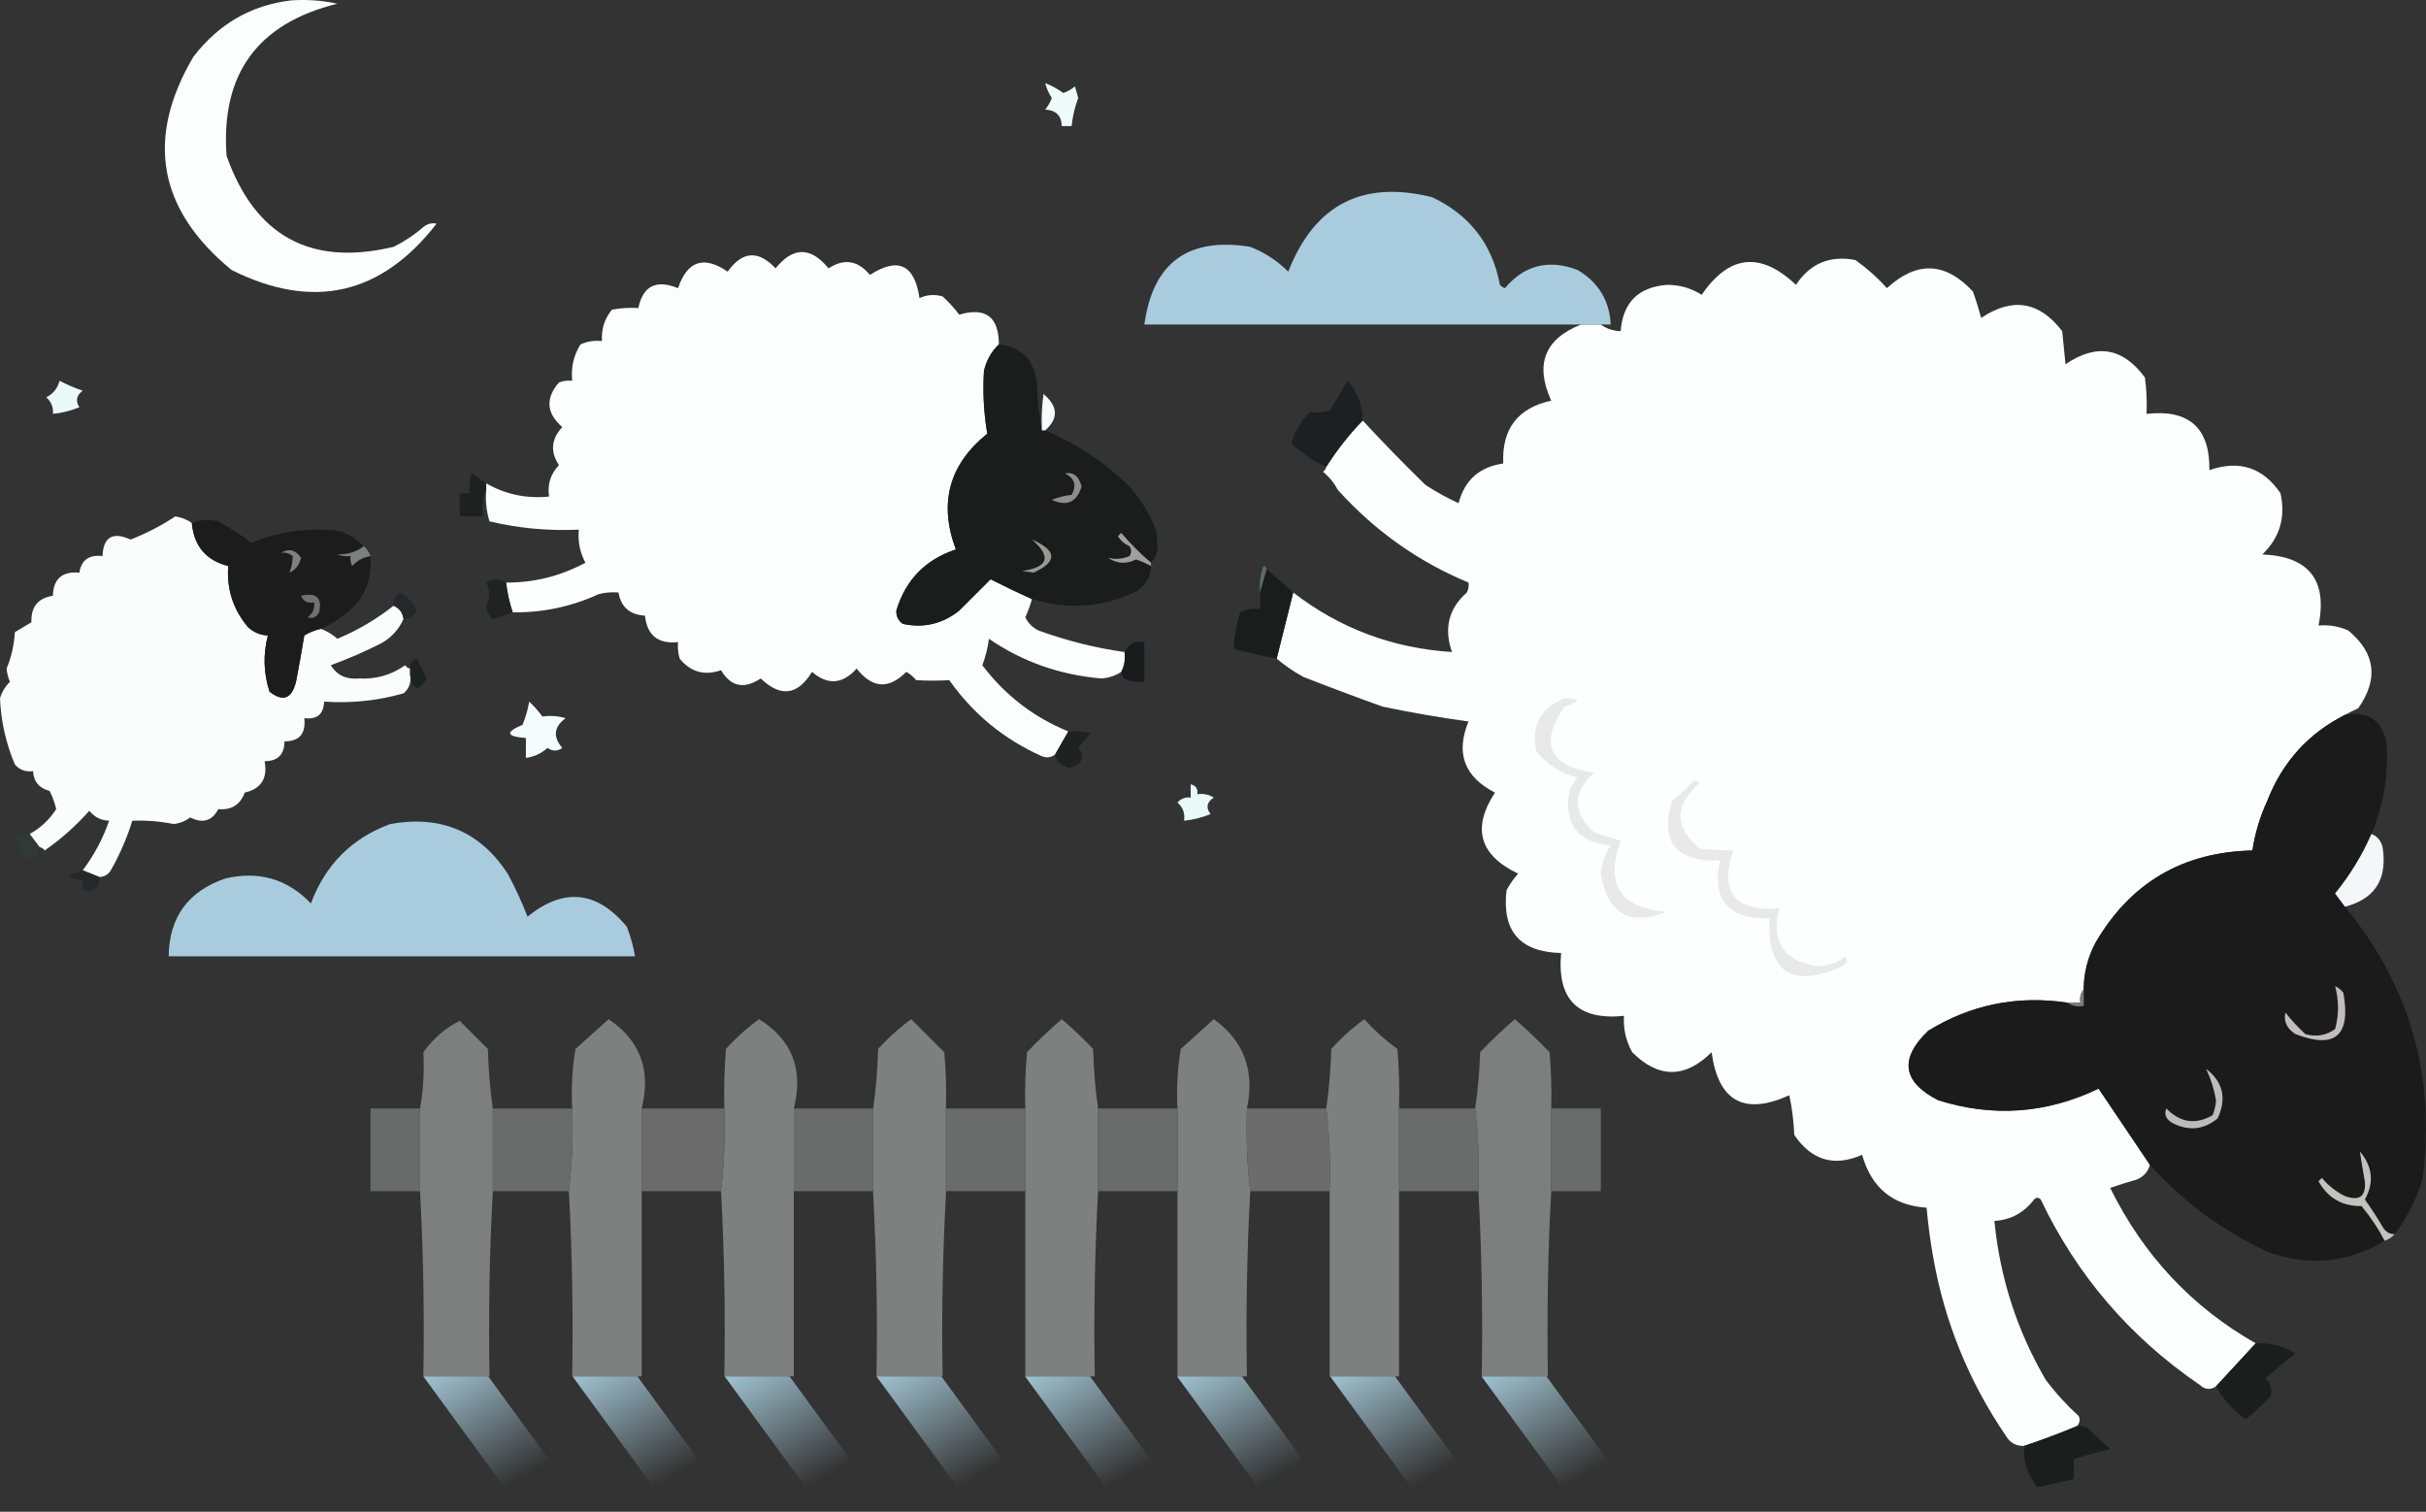<?xml version="1.0" encoding="UTF-8"?>
<svg id="Layer_2" data-name="Layer 2" xmlns="http://www.w3.org/2000/svg" xmlns:xlink="http://www.w3.org/1999/xlink" viewBox="0 0 733.49 457.03">
  <rect x="0" y="0" width="733.49" height="457.03" fill="#333333" stroke="none"/>
  <defs>
    <style>
      .cls-1 {
        fill: url(#linear-gradient);
      }

      .cls-1, .cls-2, .cls-3, .cls-4, .cls-5, .cls-6, .cls-7, .cls-8, .cls-9, .cls-10, .cls-11, .cls-12, .cls-13, .cls-14, .cls-15, .cls-16, .cls-17, .cls-18, .cls-19, .cls-20, .cls-21, .cls-22, .cls-23, .cls-24, .cls-25, .cls-26, .cls-27, .cls-28, .cls-29, .cls-30, .cls-31, .cls-32, .cls-33, .cls-34, .cls-35, .cls-36, .cls-37, .cls-38, .cls-39, .cls-40, .cls-41, .cls-42, .cls-43, .cls-44, .cls-45, .cls-46, .cls-47, .cls-48, .cls-49, .cls-50, .cls-51, .cls-52, .cls-53, .cls-54 {
        fill-rule: evenodd;
        stroke-width: 0px;
      }

      .cls-2 {
        fill: url(#linear-gradient-8);
      }

      .cls-3 {
        fill: url(#linear-gradient-3);
      }

      .cls-4 {
        fill: url(#linear-gradient-2);
      }

      .cls-5 {
        fill: url(#linear-gradient-4);
      }

      .cls-6 {
        fill: url(#linear-gradient-5);
      }

      .cls-7 {
        fill: url(#linear-gradient-7);
      }

      .cls-8 {
        fill: url(#linear-gradient-6);
      }

      .cls-9 {
        fill: #6a6c6c;
      }

      .cls-10 {
        fill: #6a6b6b;
      }

      .cls-11 {
        fill: #696b6b;
      }

      .cls-12 {
        fill: #1d2222;
      }

      .cls-13 {
        fill: #1d1f20;
      }

      .cls-14 {
        fill: #1c1e1e;
      }

      .cls-15 {
        fill: #1c1c1c;
      }

      .cls-16 {
        fill: #1d2221;
      }

      .cls-17 {
        fill: #191c1c;
      }

      .cls-18 {
        fill: #242828;
      }

      .cls-19 {
        fill: #242a29;
      }

      .cls-20 {
        fill: #1f2221;
      }

      .cls-21 {
        fill: #202322;
      }

      .cls-22 {
        fill: #82807f;
      }

      .cls-23 {
        fill: #576c6b;
      }

      .cls-24 {
        fill: #1b1c1c;
      }

      .cls-25 {
        fill: #1b1d1d;
      }

      .cls-26 {
        fill: #1a1b1a;
      }

      .cls-27 {
        fill: #727171;
      }

      .cls-28 {
        fill: #a8ccdd;
      }

      .cls-29 {
        fill: #bcbbbb;
      }

      .cls-30 {
        fill: #bfbdbd;
      }

      .cls-31 {
        fill: #fbfdfd;
      }

      .cls-32 {
        fill: #e9faf9;
      }

      .cls-33 {
        fill: #e9e9e9;
      }

      .cls-34 {
        fill: #fcfdfd;
      }

      .cls-35 {
        fill: #fafefd;
      }

      .cls-36 {
        fill: #f2fdfc;
      }

      .cls-37 {
        fill: #edfcfb;
      }

      .cls-38 {
        fill: #fdfefe;
      }

      .cls-39 {
        fill: #7d7e7e;
      }

      .cls-40 {
        fill: #7d807f;
      }

      .cls-41 {
        fill: #6b6c6b;
      }

      .cls-42 {
        fill: #7d7f7f;
      }

      .cls-43 {
        fill: #6b6b6b;
      }

      .cls-44 {
        fill: #999897;
      }

      .cls-45 {
        fill: #7e8080;
      }

      .cls-46 {
        fill: #7e7f7f;
      }

      .cls-47 {
        fill: #7f7c7d;
      }

      .cls-48 {
        fill: #c2c2c0;
      }

      .cls-49 {
        fill: #a09e9f;
      }

      .cls-50 {
        fill: #ebfaf9;
      }

      .cls-51 {
        fill: #303936;
      }

      .cls-52 {
        fill: #8e8c8c;
      }

      .cls-53 {
        fill: #f3f7f7;
      }

      .cls-54 {
        fill: #f6fdfc;
      }
    </style>
    <linearGradient id="linear-gradient" x1="167.8" y1="462.63" x2="137.71" y2="410.51" gradientUnits="userSpaceOnUse">
      <stop offset=".31" stop-color="#a0c3d2" stop-opacity="0"/>
      <stop offset="1" stop-color="#a0c3d2"/>
    </linearGradient>
    <linearGradient id="linear-gradient-2" x1="212.91" y1="462.63" x2="182.82" y2="410.51" xlink:href="#linear-gradient"/>
    <linearGradient id="linear-gradient-3" x1="258.91" y1="462.63" x2="228.82" y2="410.51" xlink:href="#linear-gradient"/>
    <linearGradient id="linear-gradient-4" x1="304.81" x2="274.72" xlink:href="#linear-gradient"/>
    <linearGradient id="linear-gradient-5" x1="349.74" x2="319.65" xlink:href="#linear-gradient"/>
    <linearGradient id="linear-gradient-6" x1="395.68" x2="365.59" xlink:href="#linear-gradient"/>
    <linearGradient id="linear-gradient-7" x1="441.97" y1="462.63" x2="411.88" y2="410.51" xlink:href="#linear-gradient"/>
    <linearGradient id="linear-gradient-8" x1="487.75" y1="462.63" x2="457.66" y2="410.51" xlink:href="#linear-gradient"/>
  </defs>
  <g id="Layer_1-2" data-name="Layer 1">
    <g>
      <path class="cls-51" d="M9,252.12c1.01,1.37,2.01,2.7,3,4-.83,4.01-2.66,4.68-5.5,2-.35-1.72-.85-3.39-1.5-5,1.19-.93,2.52-1.26,4-1Z"/>
      <g>
        <path class="cls-35" d="M88,.12c4.71-.33,9.38,0,14,1-24.13,5.93-35.29,21.26-33.5,46,8.63,24.31,25.47,33.48,50.5,27.5,3.27-1.61,6.27-3.61,9-6,1.26-.98,2.59-1.32,4-1-16.78,21.59-37.45,26.26-62,14-22.25-18.31-26.08-39.81-11.5-64.5C66.11,7.23,75.94,1.56,88,.12Z"/>
        <path class="cls-37" d="M316,25.12c1.94.76,3.77,1.76,5.5,3,1.29-.45,2.45-1.12,3.5-2,.33,1.17.67,2.33,1,3.5-1.05,2.77-1.71,5.6-2,8.5h-3c-.05-3.14-1.71-4.8-5-5,.88-1.05,1.55-2.21,2-3.5-.91-1.41-1.58-2.91-2-4.5Z"/>
        <path class="cls-28" d="M484,98.12h-138c2.54-18.69,13.21-26.53,32-23.5,4.37,1.71,8.21,4.21,11.5,7.5,7.92-20.25,22.41-27.75,43.5-22.5,11.35,5.35,18.18,14.18,20.5,26.5.41.46.91.79,1.5,1,5.91-6.99,13.24-8.82,22-5.5,6.29,3.75,9.62,9.25,10,16.5h-3Z"/>
        <path class="cls-34" d="M302,104.12c-2.25,2.15-3.75,4.82-4.5,8-.39,6.41-.06,12.74,1,19-11.58,9.33-14.74,21-9.5,35-9.2,3.03-15.2,9.2-18,18.5-.06,1.71.61,3.04,2,4,6.28,1.34,11.94,0,17-4l9.5-9.5c4.12,2.1,8.29,4.1,12.5,6-.51,1.87-1.18,3.7-2,5.5.84,1.77,2.17,3.1,4,4,8.65,3.13,17.32,5.3,26,6.5.3,2.23-.04,4.23-1,6-1.71,1.16-3.71,1.82-6,2-12.59-1.08-23.92-5.08-34-12-.35,2.74-1.02,5.4-2,8,6.91,9.1,15.58,15.77,26,20-1.31,2.32-2.64,4.65-4,7-1.24.91-2.57,1.08-4,.5-11.42-5.08-20.75-12.75-28-23-3.31.21-6.64.21-10,0-.85-1.02-1.85-1.86-3-2.5-5.28,5.35-10.28,5.02-15-1-4.25,4.76-8.75,5.09-13.5,1-4.32,7.1-9.48,7.76-15.5,2-5.03,3.33-9.03,2.5-12-2.5-5.01,1.73-9.18.57-12.5-3.5-.49-1.63-.66-3.3-.5-5-6.02.64-9.35-2.02-10-8-4.6-.27-7.26-2.6-8-7-2.03-.16-4.03,0-6,.5-8.2,3.78-16.87,5.62-26,5.5-.96-2.93-1.63-5.93-2-9,8.43.06,16.43-1.94,24-6-1.68-3.11-2.35-6.45-2-10-9.14.43-18.14-.4-27-2.5-.95-3.06-1.28-6.22-1-9.5v-2c5.86,3.36,12.19,4.69,19,4-.53-3.71.47-6.88,3-9.5-2.69-4.06-2.35-7.9,1-11.5-4.82-4.2-5.15-8.7-1-13.5,1.29-.49,2.63-.66,4-.5-.41-4,.42-7.67,2.5-11,2.04-.92,4.21-1.26,6.5-1-.23-3.59.77-6.75,3-9.5,2.65-.5,5.31-.66,8-.5,1.4-6.7,5.4-8.7,12-6,2.79-8.26,7.79-9.93,15-5,4.43-6.23,9.26-6.56,14.5-1,5.29-6.57,10.62-6.57,16,0,4.74-3.07,8.91-2.4,12.5,2,8.52-5.5,13.52-3.17,15,7,2.27-1.04,4.6-1.21,7-.5,1.85,1.68,3.52,3.52,5,5.5,7.99-2.34,11.99.66,12,9Z"/>
        <path class="cls-38" d="M709,216.12c-11.1,5.61-18.93,14.27-23.5,26-2.21,4.8-3.71,9.8-4.5,15-21.11.47-36.94,9.8-47.5,28-2.3,4.4-3.47,9.06-3.5,14-.93,1.07-1.27,2.4-1,4h-4c-15.12-2.25-29.12.59-42,8.5-8.82,8.45-7.82,15.45,3,21,16.58,5.21,32.74,4.05,48.5-3.5,5.17,7.67,10.33,15.33,15.5,23-.53,2.12-1.86,3.62-4,4.5-2.69.77-5.36,1.6-8,2.5,10.03,20.35,24.7,36.02,44,47-4,4.33-8,8.67-12,13-1.69,1.19-3.36,1.02-5-.5-21.07-14.4-37.07-33.06-48-56-.67-.67-1.33-.67-2,0-3.03,4.01-7.03,6.18-12,6.5,1.66,17.14,6.83,33.14,15.5,48,3.02,4.02,6.35,7.68,10,11,.47,1.08.3,2.08-.5,3-5.22,2.19-10.56,4.19-16,6-2.4.11-4.24-.89-5.5-3-11.22-16.44-18.55-34.44-22-54-.89-4.97-1.55-9.97-2-15-10.18-.67-16.68-6-19.5-16-8.42,3.72-15.26,1.72-20.5-6-.17-4.04-.67-8.04-1.5-12-13.65,6.18-21.48,1.85-23.5-13-8.03,7.94-16.03,7.94-24,0-1.9-3.42-2.74-7.09-2.5-11-13.95,1.39-20.28-4.95-19-19-12.45-.29-17.95-6.62-16.5-19,.97-1.8,2.14-3.47,3.5-5-11.7-5.58-14.04-13.75-7-24.5-9.29-4.76-11.95-11.93-8-21.5-8.71-1.19-17.38-2.69-26-4.5-8.01-2.87-16.01-5.87-24-9-2.91-1.61-5.57-3.44-8-5.5,1.66-6.64,3.32-13.31,5-20,14.05,10.86,30.05,16.86,48,18-2.5-7.15-1-13.15,4.5-18,.48-.95.65-1.95.5-3-15.15-6.28-28.32-15.62-39.5-28-1.12-2.12-2.62-3.96-4.5-5.5.56-.38.89-.88,1-1.5,3.19-5.04,6.85-9.71,11-14,6.03,6.53,12.36,13.03,19,19.5,3.27,2.13,6.6,3.97,10,5.5,1.81-6.97,6.31-10.97,13.5-12-.46-10.44,4.38-16.77,14.5-19-4.99-10.99-1.99-18.66,9-23h6c1.71,1.24,3.71,1.9,6,2,.66-8.66,5.33-13.33,14-14,3.79-.02,7.29.98,10.5,3,8.3-12.13,17.8-13.13,28.5-3,4.28-6.49,10.28-8.99,18-7.5,3.48,2.49,6.65,5.32,9.5,8.5,9.01-8.29,17.68-7.96,26,1,.94,2.62,1.77,5.29,2.5,8,9.45-6.34,17.61-5.01,24.5,4,.33,3.33.67,6.67,1,10,9.36-6.37,17.36-5.04,24,4,.5,3.65.66,7.32.5,11,12.84-1.43,19.18,4.23,19,17,9.04-3.13,16.21-.79,21.5,7,1.6,7.28-.23,13.45-5.5,18.5,14.09.58,19.76,7.75,17,21.5,3.15-.29,6.15.21,9,1.5,8.21,6.8,9.21,14.63,3,23.5-1.45.67-2.78,1.34-4,2Z"/>
        <path class="cls-24" d="M302,104.12c6.93.76,10.76,4.76,11.5,12,.17,4.85.67,9.52,1.5,14h1c9.52,4.02,18.02,9.68,25.5,17,3.43,3.86,6.1,8.2,8,13,.17,1.67.33,3.33.5,5-.06,2.14-.72,3.81-2,5-3.21-2.73-6.21-5.73-9-9-.33.33-.67.67-1,1,.85,1.35,2.01,2.35,3.5,3,.67,1,.67,2,0,3-2.13.92-4.3,1.08-6.5.5,2.67,1.82,5.5,1.99,8.5.5,1.58.54,3.08,1.21,4.5,2,.02,2.78-1.31,5.28-4,7.5-10.31,5.01-20.97,5.84-32,2.5-4.21-1.9-8.38-3.9-12.5-6l-9.5,9.5c-5.06,4-10.72,5.34-17,4-1.39-.96-2.06-2.29-2-4,2.8-9.3,8.8-15.47,18-18.5-5.24-14-2.08-25.67,9.5-35-1.06-6.26-1.39-12.59-1-19,.75-3.18,2.25-5.85,4.5-8Z"/>
        <path class="cls-50" d="M18,115.12c2.21,1.15,4.54,2.15,7,3-1.9,1.43-2.23,3.1-1,5-2.58,1.05-5.25,1.72-8,2,.17-1.99-.5-3.66-2-5,2.11-1.1,3.44-2.77,4-5Z"/>
        <path class="cls-13" d="M412,127.12c-4.15,4.29-7.81,8.96-11,14-3.84-1.65-7.34-3.99-10.5-7,.82-3.55,2.65-6.71,5.5-9.5,2.09.22,4.09.05,6-.5,1.83-3,3.67-6,5.5-9,3.05,3.7,4.55,7.7,4.5,12Z"/>
        <path class="cls-54" d="M316,130.12h-1c-.17-3.68,0-7.35.5-11,4.42,3.72,4.58,7.39.5,11Z"/>
        <path class="cls-52" d="M322,143.12c2.58-.48,4.25.86,5,4-1.43,4.75-4.43,6.08-9,4,1.92-.81,3.92-1.31,6-1.5,1.58-2.86.91-5.03-2-6.5Z"/>
        <path class="cls-16" d="M147,146.12v2c-.97,2.45-1.31,5.12-1,8h-7v-7h3c-.16-2.03,0-4.03.5-6,1.62.89,3.12,1.89,4.5,3Z"/>
        <path class="cls-31" d="M58,158.12c.64,6.98,4.31,11.31,11,13-.5,6.99,1.5,13.16,6,18.5,1.72,1.56,3.72,2.39,6,2.5-1.49,5.72-1.33,11.39.5,17,4.05,3.15,6.71,2.15,8-3,.9-4.65,1.73-9.32,2.5-14,1.57-.96,3.24-1.62,5-2,1.84.66,3.51,1.66,5,3,6.18-2.58,11.85-5.92,17-10,1.76.76,2.76,2.1,3,4-1.43,3.26-3.76,5.76-7,7.5-4.89,2.46-9.89,4.63-15,6.5,1.88,3.02,4.71,4.35,8.5,4,5.14.29,9.81-1.05,14-4,.38.56.88.89,1.5,1v2c.36,2.27-.31,4.1-2,5.5-7.83,2.22-15.83,3.05-24,2.5-.15,3.81-2.15,5.48-6,5,.52,4.69-1.48,7.02-6,7,0,4-2,6-6,6,.97,5.18-1.03,8.34-6,9.5-1.37,3.68-4.04,5.35-8,5-1.89,3.59-4.73,4.42-8.5,2.5-1.47,1.13-3.13,1.79-5,2-4.13-.83-8.29-1.16-12.5-1-1.58,5.17-3.75,10.17-6.5,15-.82,1.32-1.98,1.99-3.5,2-1.67-.67-3.33-1.33-5-2,3.45-4.57,6.12-9.57,8-15-2.43-.08-4.43-1.08-6-3-4.05,4.56-8.55,8.56-13.5,12-.38-.56-.88-.89-1.5-1-.99-1.3-1.99-2.63-3-4,3.27-1.81,5.93-4.31,8-7.5-.44-1.92-1.11-3.75-2-5.5-3.17-.83-4.84-2.83-5-6-2.22.32-4.06-.35-5.5-2-2.72-6.46-4.22-13.13-4.5-20,.57-1.9,1.57-3.57,3-5-.55-1.27-.88-2.61-1-4,1.43-3.46,2.26-7.13,2.5-11,1.67-1,3.33-2,5-3-.16-4.67,2.01-7.33,6.5-8,.12-5.11,2.78-7.44,8-7,.59-3.82,2.92-5.48,7-5,.23-5.77,3.06-7.44,8.5-5,4.78-1.87,9.28-4.2,13.5-7,1.92.3,3.59.97,5,2Z"/>
        <path class="cls-15" d="M110,165.12c-2.16,1.72-4.82,2.55-8,2.5,1.29.49,2.63.66,4,.5-.15,1.05.02,2.05.5,3,1.49-1.66,3.32-2.66,5.5-3,.64,7.89-2.36,14.06-9,18.5-1.93,1.46-3.93,2.62-6,3.5-1.76.38-3.43,1.04-5,2-.77,4.68-1.6,9.35-2.5,14-1.29,5.15-3.95,6.15-8,3-1.83-5.61-1.99-11.28-.5-17-2.28-.11-4.28-.94-6-2.5-4.5-5.34-6.5-11.51-6-18.5-6.69-1.69-10.36-6.02-11-13,2.57-1.05,5.24-1.22,8-.5,3.58,1.95,6.91,4.11,10,6.5,8.62-3.61,17.62-4.78,27-3.5,2.74,1.03,5.07,2.53,7,4.5Z"/>
        <path class="cls-49" d="M348,170.12v1c-1.42-.79-2.92-1.46-4.5-2-3,1.49-5.83,1.32-8.5-.5,2.2.58,4.37.42,6.5-.5.67-1,.67-2,0-3-1.49-.65-2.65-1.65-3.5-3,.33-.33.67-.67,1-1,2.79,3.27,5.79,6.27,9,9Z"/>
        <path class="cls-40" d="M110,165.12c.9.79,1.57,1.79,2,3-2.18.34-4.01,1.34-5.5,3-.48-.95-.65-1.95-.5-3-1.37.16-2.71,0-4-.5,3.18.05,5.84-.78,8-2.5Z"/>
        <path class="cls-22" d="M85,167.12c2.33-1.42,4.33-.92,6,1.5-.42,2.09-1.59,3.59-3.5,4.5.66-1.54.99-3.2,1-5-1.01-.84-2.18-1.17-3.5-1Z"/>
        <path class="cls-44" d="M312,163.12c7.64,3.33,7.81,6.66.5,10-1.17-.17-2.33-.33-3.5-.5,7.99-1.13,8.99-4.3,3-9.5Z"/>
        <path class="cls-23" d="M383,172.12c-.67,2.33-1.33,4.67-2,7-.31-2.75.02-5.41,1-8,.61.12.94.46,1,1Z"/>
        <path class="cls-21" d="M153,176.12c.37,3.07,1.04,6.07,2,9-1.84.78-3.84,1.45-6,2-1.2-1.06-1.86-2.39-2-4,1.18-2.36,1.18-4.7,0-7,2.02-1.19,4.02-1.19,6,0Z"/>
        <path class="cls-25" d="M383,172.12c2.64,2.3,5.31,4.64,8,7-1.68,6.69-3.34,13.36-5,20-4.4-.8-8.73-1.8-13-3,.15-3.76.82-7.43,2-11,1.9-.97,3.9-1.3,6-1v-5c.67-2.33,1.33-4.67,2-7Z"/>
        <path class="cls-27" d="M91,180.12c4.62-1.09,6.46.58,5.5,5-.84,1.51-2,2.01-3.5,1.5,1.54-1.11,2.2-2.61,2-4.5-1.98.34-3.32-.32-4-2Z"/>
        <path class="cls-18" d="M122,187.12c-.24-1.9-1.24-3.24-3-4-.28-1.85.39-3.18,2-4,2.35,1.28,4.02,3.11,5,5.5-.86,1.6-2.19,2.43-4,2.5Z"/>
        <path class="cls-17" d="M339,203.12c.96-1.77,1.3-3.77,1-6,1.14-2.47,3.14-3.47,6-3v12c-1.7.16-3.37,0-5-.5-1.26-.42-1.92-1.25-2-2.5Z"/>
        <path class="cls-12" d="M124,204.12v-2c-.09-1.49.58-2.49,2-3l3,6c-2.45,4.14-4.12,3.8-5-1Z"/>
        <path class="cls-26" d="M709,216.12c6.74-1.22,10.91,1.45,12.5,8,.77,9.71-.73,19.05-4.5,28-2.85,6.51-6.51,12.51-11,18,1.02,1.35,2.02,2.68,3,4,19.62,23.93,27.45,51.26,23.5,82-1.79,6.25-4.63,11.92-8.5,17-1.52-.01-2.68-.68-3.5-2-1.71-2.92-3.54-5.75-5.5-8.5,2.85-5.08,2.35-9.91-1.5-14.5.44,2.93.94,5.93,1.5,9,.4,4.57-1.6,6.07-6,4.5-2.74-1.36-5.07-3.2-7-5.5l-1,1c2.84,5.08,7.17,7.58,13,7.5,2.72,3.27,5.05,6.77,7,10.5-11.03,6.65-22.69,7.81-35,3.5-13.82-6.32-25.82-15.15-36-26.5-5.17-7.67-10.33-15.33-15.5-23-15.76,7.55-31.92,8.71-48.5,3.5-10.82-5.55-11.82-12.55-3-21,12.88-7.91,26.88-10.75,42-8.5,1.42.95,3.09,1.28,5,1v-5c.03-4.94,1.2-9.6,3.5-14,10.56-18.2,26.39-27.53,47.5-28,.79-5.2,2.29-10.2,4.5-15,4.57-11.73,12.4-20.39,23.5-26Z"/>
        <path class="cls-36" d="M160,212.12c1.43,1.33,2.77,2.83,4,4.5,2.39-.35,4.72-.18,7,.5-3.54,2.63-3.88,5.63-1,9-1.42,1.05-2.92,1.05-4.5,0-1.86,1.7-4.03,2.7-6.5,3v-6c-5.99-.45-6.33-1.78-1-4,.92-2.28,1.59-4.61,2-7Z"/>
        <path class="cls-20" d="M323,221.12c2.36-.16,4.69,0,7,.5-1.52,1.35-2.85,2.85-4,4.5,2.2,2.76,1.37,4.76-2.5,6-2.52-.32-4.02-1.66-4.5-4,1.36-2.35,2.69-4.68,4-7Z"/>
        <path class="cls-33" d="M473,211.12c5.09,0,5.09.83,0,2.5-7.65,11.28-4.65,17.95,9,20-6.65,5.96-6.65,11.96,0,18,2.62.94,5.29,1.77,8,2.5-4.82,13.35-.15,20.51,14,21.5-11.32,4.54-17.99.7-20-11.5.26-3.09,1.26-5.93,3-8.5-10.1-1.03-14.26-6.53-12.5-16.5.64-1.47,1.47-2.8,2.5-4-5.13-1.31-9.3-3.97-12.5-8-1.63-7.75,1.21-13.08,8.5-16Z"/>
        <path class="cls-32" d="M360,237.12c1.55.32,2.21,1.32,2,3,1.79-.29,3.45.05,5,1-2.14,1.35-2.47,3.02-1,5-2.58,1.05-5.25,1.72-8,2,.32-2.22-.35-4.06-2-5.5,1.06-1.19,2.4-1.69,4-1.5v-4Z"/>
        <path class="cls-28" d="M118,249.12c15.29-2.76,27.12,2.24,35.5,15,2.27,4.21,4.27,8.54,6,13,10.93-8.84,20.93-7.84,30,3,1.14,2.93,1.98,5.93,2.5,9H51c.14-11.76,5.81-19.6,17-23.5,10.17-2.44,18.84.06,26,7.5,4.4-11.74,12.4-19.74,24-24Z"/>
        <path class="cls-53" d="M717,252.12c2.11.86,3.28,2.53,3.5,5,1.11,9.05-2.72,14.72-11.5,17-.98-1.32-1.98-2.65-3-4,4.49-5.49,8.15-11.49,11-18Z"/>
        <path class="cls-19" d="M25,263.12c1.67.67,3.33,1.33,5,2,.12,3.41-1.55,4.74-5,4v-3c-5.14-.56-5.14-1.56,0-3Z"/>
        <path class="cls-33" d="M512,236.12c.74-.13,1.41.04,2,.5-7.85,6.83-7.85,13.49,0,20,3.5.28,6.84.45,10,.5-4.15,12.69.51,18.52,14,17.5-2.61,10.05,1.22,15.89,11.5,17.5,3.17-.11,6.01-1.11,8.5-3,.73.98.39,1.98-1,3-15.34,6.79-22.68,1.95-22-14.5-12.45.39-17.45-5.44-15-17.5-13.32.53-18.16-5.47-14.5-18,2.36-1.87,4.53-3.87,6.5-6Z"/>
        <path class="cls-47" d="M630,299.12v5c-1.91.28-3.58-.05-5-1h4c-.27-1.6.07-2.93,1-4Z"/>
        <path class="cls-46" d="M377,335.12c-.3,8.42.03,16.75,1,25-1,18.49-1.33,37.16-1,56h-21v-81c-.33-6.04,0-12.04,1-18,3.36-3.03,6.69-6.03,10-9,9.11,6.62,12.45,15.62,10,27Z"/>
        <path class="cls-45" d="M423,335.12v81h-21v-56c.3-8.42-.03-16.75-1-25,.83-5.82,1.33-11.82,1.5-18,3.05-3.38,6.38-6.38,10-9,3.01,3.35,6.35,6.35,10,9,.5,5.99.67,11.99.5,18Z"/>
        <path class="cls-30" d="M706,298.12c.96.45,1.79,1.12,2.5,2,2.35,12.99-2.48,17.16-14.5,12.5-2.62-1.71-3.62-3.88-3-6.5,1.82,2.32,3.82,4.48,6,6.5,3.29.94,6.29.44,9-1.5,1.19-4.32,1.19-8.65,0-13Z"/>
        <path class="cls-45" d="M240,335.12v81h-21c.33-18.84,0-37.51-1-56,.97-8.25,1.3-16.58,1-25-.17-6.01,0-12.01.5-18,3.04-3.37,6.37-6.37,10-9,10,6.25,13.5,15.25,10.5,27Z"/>
        <path class="cls-46" d="M286,335.12v26c-1,18.16-1.33,36.49-1,55h-20c.33-18.51,0-36.84-1-55v-26c.83-5.82,1.33-11.82,1.5-18,3.05-3.38,6.38-6.38,10-9l10,10c.5,5.66.67,11.32.5,17Z"/>
        <path class="cls-42" d="M469,335.12v25c-1,18.49-1.33,37.16-1,56h-20c.33-18.84,0-37.51-1-56,.3-8.42-.03-16.75-1-25,.83-5.48,1.33-11.15,1.5-17,3.35-3.52,6.85-6.85,10.5-10,3.65,3.15,7.15,6.48,10.5,10,.5,5.66.67,11.32.5,17Z"/>
        <path class="cls-39" d="M149,335.12v25c-1,18.49-1.33,37.16-1,56h-20c.33-18.84,0-37.51-1-56v-25c.99-5.48,1.32-11.14,1-17,3.02-4.2,6.68-7.37,11-9.5,2.83,2.83,5.67,5.67,8.5,8.5.17,6.18.67,12.18,1.5,18Z"/>
        <path class="cls-46" d="M194,335.12v81h-21c.33-18.84,0-37.51-1-56,.97-8.25,1.3-16.58,1-25-.33-6.04,0-12.04,1-18,3.33-3,6.67-6,10-9,9.58,6.43,12.92,15.43,10,27Z"/>
        <path class="cls-46" d="M332,335.12v25c-1,18.49-1.33,37.16-1,56h-21v-81c-.17-5.68,0-11.34.5-17,3.35-3.52,6.85-6.85,10.5-10,3.32,2.82,6.48,5.82,9.5,9,.17,6.18.67,12.18,1.5,18Z"/>
        <path class="cls-29" d="M667,323.12c5.13,3.95,6.3,8.95,3.5,15-4.1,3.39-8.6,3.89-13.5,1.5-2.12-1.17-2.78-2.67-2-4.5,4.21,4.32,8.88,4.98,14,2,.56-1.44.9-2.94,1-4.5-.57-3.31-1.57-6.48-3-9.5Z"/>
        <path class="cls-43" d="M194,335.12h25c.3,8.42-.03,16.75-1,25h-24v-25Z"/>
        <path class="cls-10" d="M332,335.12h24v25h-24v-25Z"/>
        <path class="cls-41" d="M377,335.12h24c.97,8.25,1.3,16.58,1,25h-24c-.97-8.25-1.3-16.58-1-25Z"/>
        <path class="cls-10" d="M423,335.12h23c.97,8.25,1.3,16.58,1,25h-24v-25Z"/>
        <path class="cls-10" d="M286,335.12h24v25h-24v-25Z"/>
        <path class="cls-10" d="M149,335.12h24c.3,8.42-.03,16.75-1,25h-23v-25Z"/>
        <path class="cls-9" d="M469,335.12h15v25h-15v-25Z"/>
        <path class="cls-11" d="M127,335.12v25h-15v-25h15Z"/>
        <path class="cls-10" d="M240,335.12h24v25h-24v-25Z"/>
        <path class="cls-48" d="M724,373.12c-.79.9-1.79,1.57-3,2-1.95-3.73-4.28-7.23-7-10.5-5.83.08-10.16-2.42-13-7.5l1-1c1.93,2.3,4.26,4.14,7,5.5,4.4,1.57,6.4.07,6-4.5-.56-3.07-1.06-6.07-1.5-9,3.85,4.59,4.35,9.42,1.5,14.5,1.96,2.75,3.79,5.58,5.5,8.5.82,1.32,1.98,1.99,3.5,2Z"/>
        <path class="cls-14" d="M670,419.12c4-4.33,8-8.67,12-13,4.13-.3,8.13.7,12,3-2.99,2.5-5.99,5-9,7.5,1.53,1.58,2.03,3.42,1.5,5.5-2.35,2.52-4.85,4.85-7.5,7-3.85-2.83-6.85-6.17-9-10Z"/>
        <path class="cls-14" d="M628,431.12c1.05-.15,2.05.02,3,.5,2.38,2.18,4.71,4.34,7,6.5-3.76.85-7.42,1.85-11,3v6c-3.72.97-7.39,1.8-11,2.5-3.03-3.84-4.37-8-4-12.5,5.44-1.81,10.78-3.81,16-6Z"/>
        <polygon class="cls-1" points="177.51 457.03 157.89 457.03 128 416.12 147.62 416.12 177.51 457.03"/>
        <polygon class="cls-4" points="222.62 457.03 203 457.03 173.11 416.12 192.73 416.12 222.62 457.03"/>
        <polygon class="cls-3" points="268.62 457.03 249 457.03 219.11 416.12 238.73 416.12 268.62 457.03"/>
        <polygon class="cls-5" points="314.52 457.03 294.9 457.03 265.01 416.12 284.63 416.12 314.52 457.03"/>
        <polygon class="cls-6" points="359.45 457.03 339.83 457.03 309.94 416.12 329.56 416.12 359.45 457.03"/>
        <polygon class="cls-8" points="405.39 457.03 385.77 457.03 355.88 416.12 375.5 416.12 405.39 457.03"/>
        <polygon class="cls-7" points="451.68 457.03 432.06 457.03 402.17 416.12 421.79 416.12 451.68 457.03"/>
        <polygon class="cls-2" points="497.46 457.03 477.85 457.03 447.95 416.12 467.57 416.12 497.46 457.03"/>
      </g>
    </g>
  </g>
</svg>